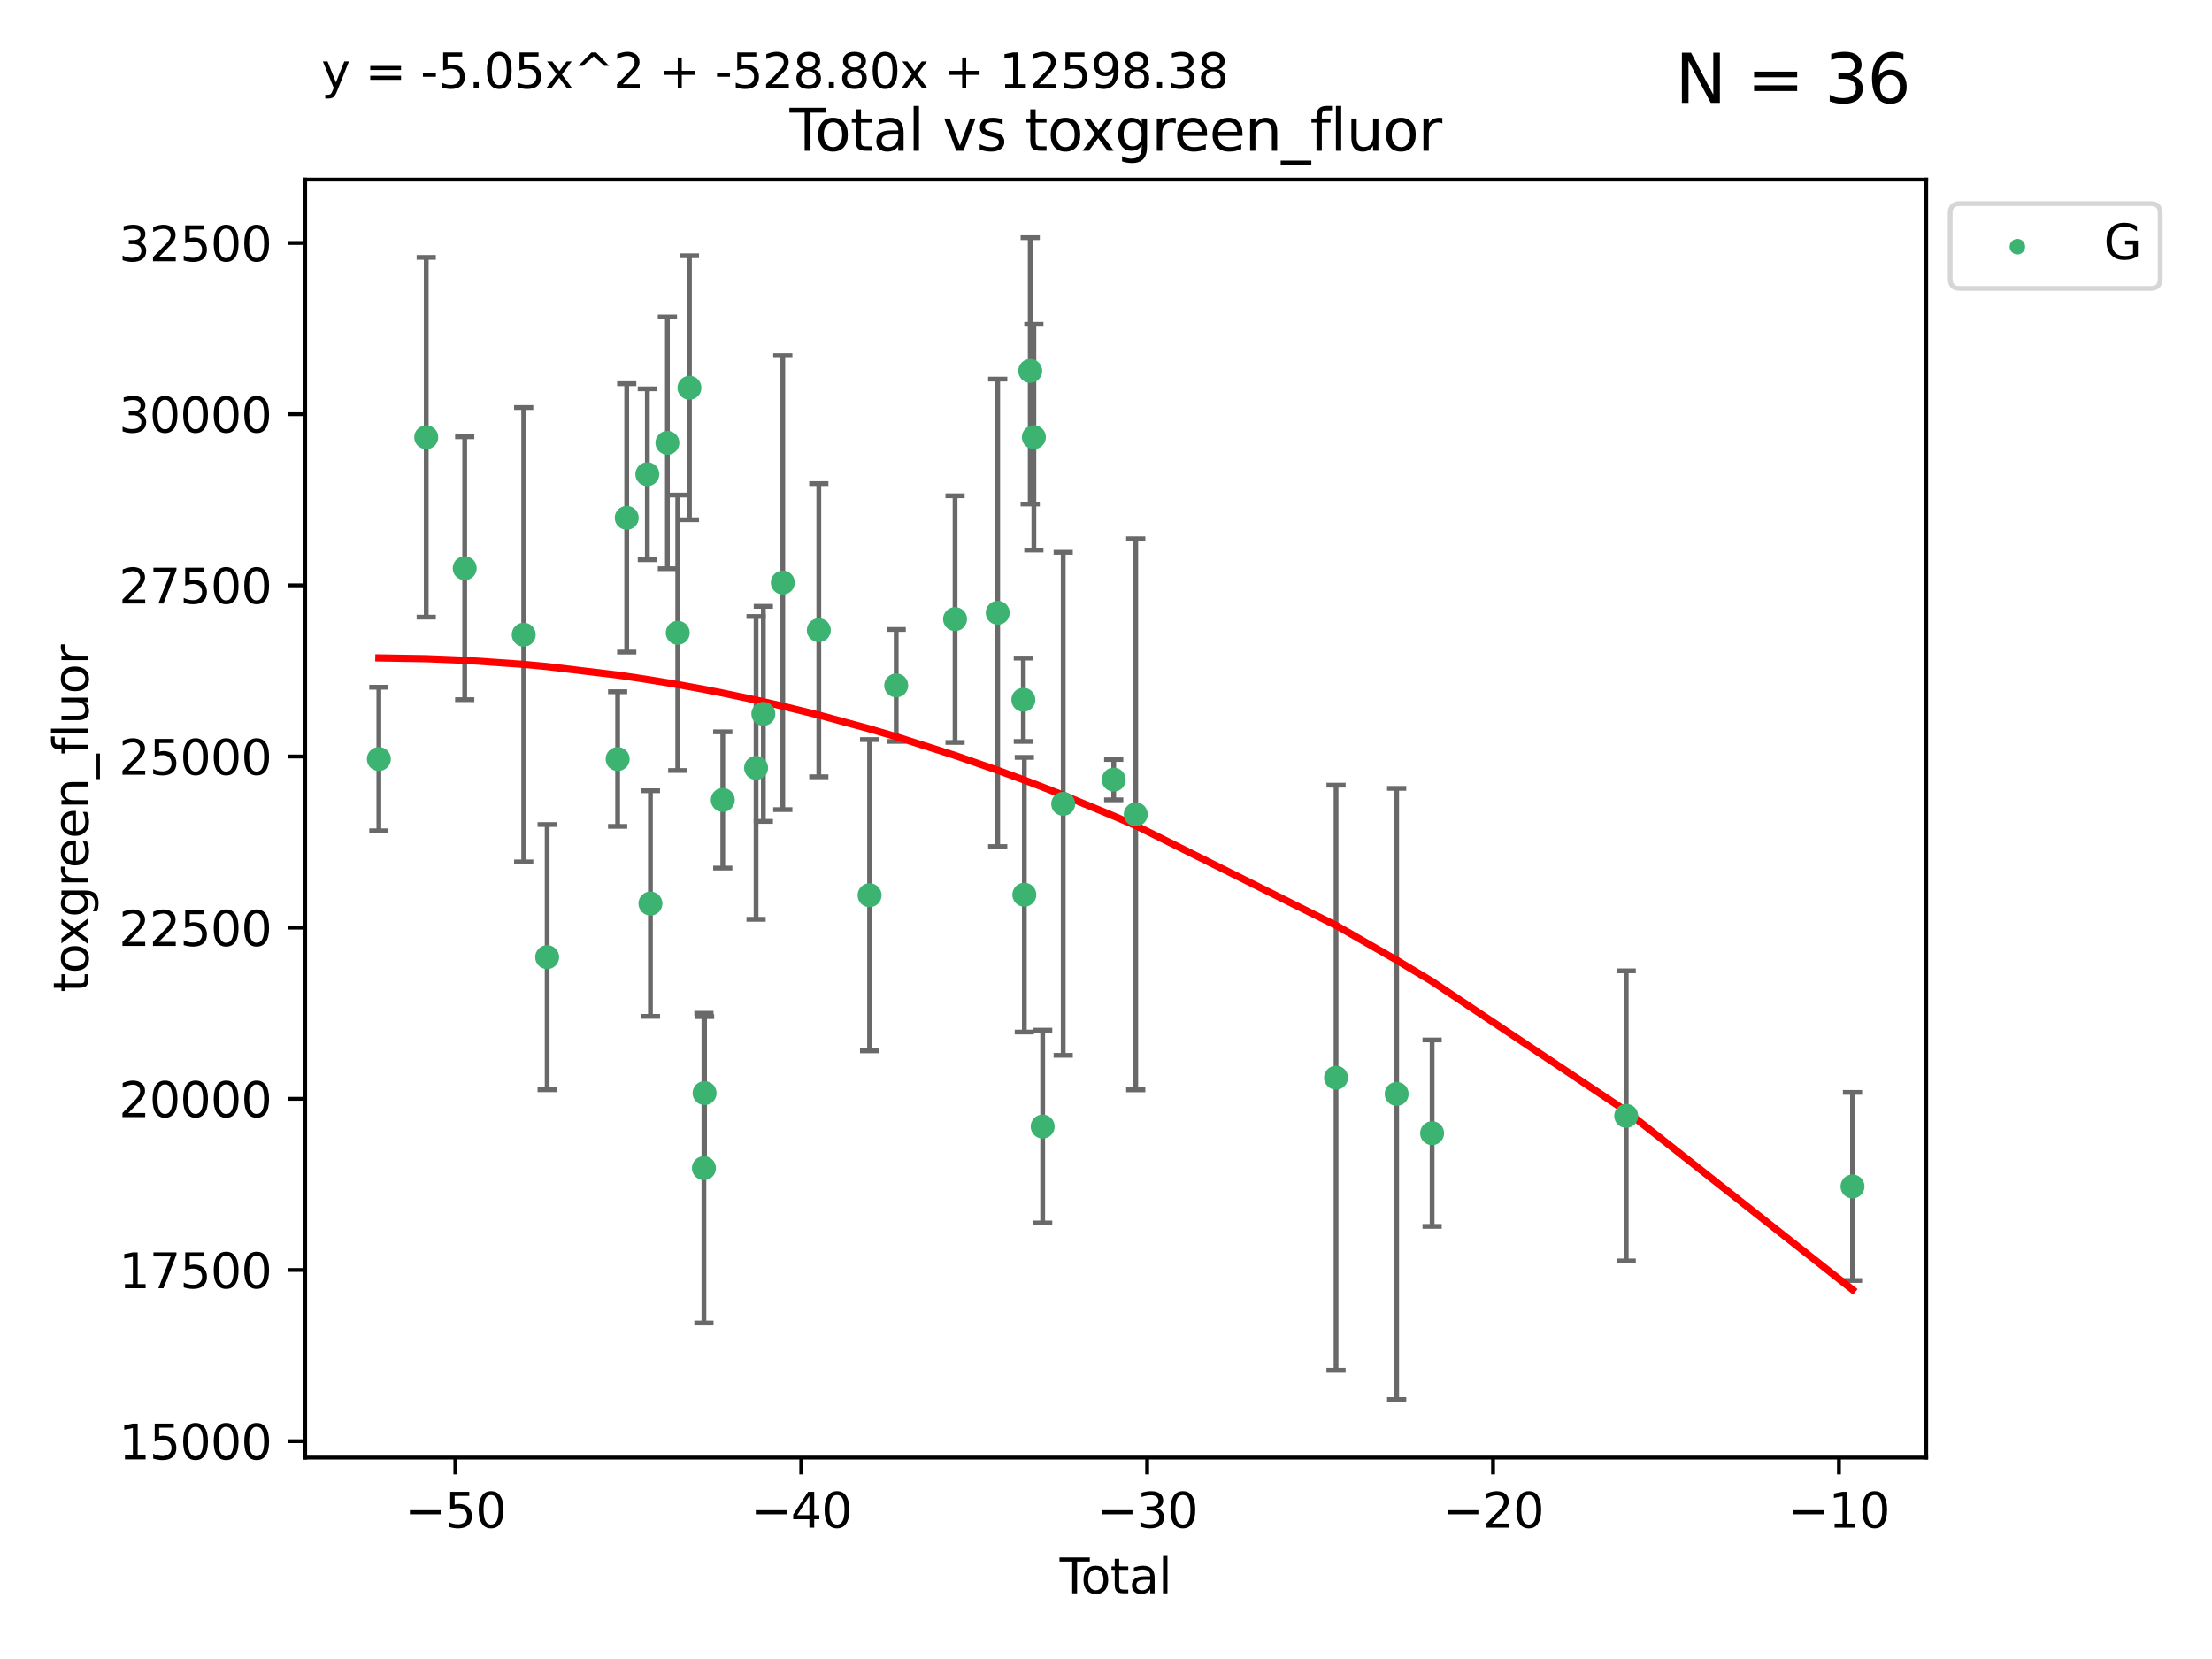 <?xml version="1.0" encoding="utf-8" standalone="no"?>
<!DOCTYPE svg PUBLIC "-//W3C//DTD SVG 1.1//EN"
  "http://www.w3.org/Graphics/SVG/1.1/DTD/svg11.dtd">
<svg xmlns:xlink="http://www.w3.org/1999/xlink" width="460.8pt" height="345.6pt" viewBox="0 0 460.8 345.6" xmlns="http://www.w3.org/2000/svg" version="1.1">
 <defs>
  <style type="text/css">*{stroke-linejoin: round; stroke-linecap: butt}</style>
 </defs>
 <g id="figure_1">
  <g id="patch_1">
   <path d="M 0 345.6 
L 460.8 345.6 
L 460.8 0 
L 0 0 
z
" style="fill: #ffffff"/>
  </g>
  <g id="axes_1">
   <g id="patch_2">
    <path d="M 63.571 303.64 
L 401.26 303.64 
L 401.26 37.411 
L 63.571 37.411 
z
" style="fill: #ffffff"/>
   </g>
   <g id="PathCollection_1">
    <defs>
     <path id="m0d93fe9103" d="M 0 1.118 
C 0.297 1.118 0.581 1 0.791 0.791 
C 1 0.581 1.118 0.297 1.118 0 
C 1.118 -0.297 1 -0.581 0.791 -0.791 
C 0.581 -1 0.297 -1.118 0 -1.118 
C -0.297 -1.118 -0.581 -1 -0.791 -0.791 
C -1 -0.581 -1.118 -0.297 -1.118 0 
C -1.118 0.297 -1 0.581 -0.791 0.791 
C -0.581 1 -0.297 1.118 0 1.118 
z
" style="stroke: #3cb371"/>
    </defs>
    <g clip-path="url(#p56ed16a3a9)">
     <use xlink:href="#m0d93fe9103" x="78.921" y="158.12" style="fill: #3cb371; stroke: #3cb371"/>
     <use xlink:href="#m0d93fe9103" x="88.792" y="91.091" style="fill: #3cb371; stroke: #3cb371"/>
     <use xlink:href="#m0d93fe9103" x="96.805" y="118.37" style="fill: #3cb371; stroke: #3cb371"/>
     <use xlink:href="#m0d93fe9103" x="109.096" y="132.218" style="fill: #3cb371; stroke: #3cb371"/>
     <use xlink:href="#m0d93fe9103" x="113.98" y="199.386" style="fill: #3cb371; stroke: #3cb371"/>
     <use xlink:href="#m0d93fe9103" x="128.664" y="158.123" style="fill: #3cb371; stroke: #3cb371"/>
     <use xlink:href="#m0d93fe9103" x="130.556" y="107.882" style="fill: #3cb371; stroke: #3cb371"/>
     <use xlink:href="#m0d93fe9103" x="134.852" y="98.795" style="fill: #3cb371; stroke: #3cb371"/>
     <use xlink:href="#m0d93fe9103" x="135.497" y="188.227" style="fill: #3cb371; stroke: #3cb371"/>
     <use xlink:href="#m0d93fe9103" x="139.033" y="92.253" style="fill: #3cb371; stroke: #3cb371"/>
     <use xlink:href="#m0d93fe9103" x="141.185" y="131.827" style="fill: #3cb371; stroke: #3cb371"/>
     <use xlink:href="#m0d93fe9103" x="143.623" y="80.774" style="fill: #3cb371; stroke: #3cb371"/>
     <use xlink:href="#m0d93fe9103" x="146.642" y="243.35" style="fill: #3cb371; stroke: #3cb371"/>
     <use xlink:href="#m0d93fe9103" x="146.775" y="227.716" style="fill: #3cb371; stroke: #3cb371"/>
     <use xlink:href="#m0d93fe9103" x="150.568" y="166.645" style="fill: #3cb371; stroke: #3cb371"/>
     <use xlink:href="#m0d93fe9103" x="157.504" y="159.966" style="fill: #3cb371; stroke: #3cb371"/>
     <use xlink:href="#m0d93fe9103" x="159.019" y="148.714" style="fill: #3cb371; stroke: #3cb371"/>
     <use xlink:href="#m0d93fe9103" x="163.072" y="121.362" style="fill: #3cb371; stroke: #3cb371"/>
     <use xlink:href="#m0d93fe9103" x="170.572" y="131.288" style="fill: #3cb371; stroke: #3cb371"/>
     <use xlink:href="#m0d93fe9103" x="181.15" y="186.492" style="fill: #3cb371; stroke: #3cb371"/>
     <use xlink:href="#m0d93fe9103" x="186.695" y="142.792" style="fill: #3cb371; stroke: #3cb371"/>
     <use xlink:href="#m0d93fe9103" x="198.955" y="128.973" style="fill: #3cb371; stroke: #3cb371"/>
     <use xlink:href="#m0d93fe9103" x="207.84" y="127.661" style="fill: #3cb371; stroke: #3cb371"/>
     <use xlink:href="#m0d93fe9103" x="213.179" y="145.776" style="fill: #3cb371; stroke: #3cb371"/>
     <use xlink:href="#m0d93fe9103" x="213.387" y="186.388" style="fill: #3cb371; stroke: #3cb371"/>
     <use xlink:href="#m0d93fe9103" x="214.613" y="77.259" style="fill: #3cb371; stroke: #3cb371"/>
     <use xlink:href="#m0d93fe9103" x="215.374" y="91.076" style="fill: #3cb371; stroke: #3cb371"/>
     <use xlink:href="#m0d93fe9103" x="217.208" y="234.684" style="fill: #3cb371; stroke: #3cb371"/>
     <use xlink:href="#m0d93fe9103" x="221.485" y="167.457" style="fill: #3cb371; stroke: #3cb371"/>
     <use xlink:href="#m0d93fe9103" x="232.007" y="162.419" style="fill: #3cb371; stroke: #3cb371"/>
     <use xlink:href="#m0d93fe9103" x="236.597" y="169.642" style="fill: #3cb371; stroke: #3cb371"/>
     <use xlink:href="#m0d93fe9103" x="278.321" y="224.508" style="fill: #3cb371; stroke: #3cb371"/>
     <use xlink:href="#m0d93fe9103" x="290.95" y="227.887" style="fill: #3cb371; stroke: #3cb371"/>
     <use xlink:href="#m0d93fe9103" x="298.336" y="236.065" style="fill: #3cb371; stroke: #3cb371"/>
     <use xlink:href="#m0d93fe9103" x="338.77" y="232.46" style="fill: #3cb371; stroke: #3cb371"/>
     <use xlink:href="#m0d93fe9103" x="385.911" y="247.161" style="fill: #3cb371; stroke: #3cb371"/>
    </g>
   </g>
   <g id="matplotlib.axis_1">
    <g id="xtick_1">
     <g id="line2d_1">
      <defs>
       <path id="m45d9f7d7c6" d="M 0 0 
L 0 3.5 
" style="stroke: #000000; stroke-width: 0.8"/>
      </defs>
      <g>
       <use xlink:href="#m45d9f7d7c6" x="94.856" y="303.64" style="stroke: #000000; stroke-width: 0.8"/>
      </g>
     </g>
     <g id="text_1">
      <!-- −50 -->
      <g transform="translate(84.304 318.238)scale(0.1 -0.1)">
       <defs>
        <path id="DejaVuSans-2212" d="M 678 2272 
L 4684 2272 
L 4684 1741 
L 678 1741 
L 678 2272 
z
" transform="scale(0.016)"/>
        <path id="DejaVuSans-35" d="M 691 4666 
L 3169 4666 
L 3169 4134 
L 1269 4134 
L 1269 2991 
Q 1406 3038 1543 3061 
Q 1681 3084 1819 3084 
Q 2600 3084 3056 2656 
Q 3513 2228 3513 1497 
Q 3513 744 3044 326 
Q 2575 -91 1722 -91 
Q 1428 -91 1123 -41 
Q 819 9 494 109 
L 494 744 
Q 775 591 1075 516 
Q 1375 441 1709 441 
Q 2250 441 2565 725 
Q 2881 1009 2881 1497 
Q 2881 1984 2565 2268 
Q 2250 2553 1709 2553 
Q 1456 2553 1204 2497 
Q 953 2441 691 2322 
L 691 4666 
z
" transform="scale(0.016)"/>
        <path id="DejaVuSans-30" d="M 2034 4250 
Q 1547 4250 1301 3770 
Q 1056 3291 1056 2328 
Q 1056 1369 1301 889 
Q 1547 409 2034 409 
Q 2525 409 2770 889 
Q 3016 1369 3016 2328 
Q 3016 3291 2770 3770 
Q 2525 4250 2034 4250 
z
M 2034 4750 
Q 2819 4750 3233 4129 
Q 3647 3509 3647 2328 
Q 3647 1150 3233 529 
Q 2819 -91 2034 -91 
Q 1250 -91 836 529 
Q 422 1150 422 2328 
Q 422 3509 836 4129 
Q 1250 4750 2034 4750 
z
" transform="scale(0.016)"/>
       </defs>
       <use xlink:href="#DejaVuSans-2212"/>
       <use xlink:href="#DejaVuSans-35" x="83.789"/>
       <use xlink:href="#DejaVuSans-30" x="147.412"/>
      </g>
     </g>
    </g>
    <g id="xtick_2">
     <g id="line2d_2">
      <g>
       <use xlink:href="#m45d9f7d7c6" x="166.914" y="303.64" style="stroke: #000000; stroke-width: 0.8"/>
      </g>
     </g>
     <g id="text_2">
      <!-- −40 -->
      <g transform="translate(156.361 318.238)scale(0.1 -0.1)">
       <defs>
        <path id="DejaVuSans-34" d="M 2419 4116 
L 825 1625 
L 2419 1625 
L 2419 4116 
z
M 2253 4666 
L 3047 4666 
L 3047 1625 
L 3713 1625 
L 3713 1100 
L 3047 1100 
L 3047 0 
L 2419 0 
L 2419 1100 
L 313 1100 
L 313 1709 
L 2253 4666 
z
" transform="scale(0.016)"/>
       </defs>
       <use xlink:href="#DejaVuSans-2212"/>
       <use xlink:href="#DejaVuSans-34" x="83.789"/>
       <use xlink:href="#DejaVuSans-30" x="147.412"/>
      </g>
     </g>
    </g>
    <g id="xtick_3">
     <g id="line2d_3">
      <g>
       <use xlink:href="#m45d9f7d7c6" x="238.971" y="303.64" style="stroke: #000000; stroke-width: 0.8"/>
      </g>
     </g>
     <g id="text_3">
      <!-- −30 -->
      <g transform="translate(228.419 318.238)scale(0.1 -0.1)">
       <defs>
        <path id="DejaVuSans-33" d="M 2597 2516 
Q 3050 2419 3304 2112 
Q 3559 1806 3559 1356 
Q 3559 666 3084 287 
Q 2609 -91 1734 -91 
Q 1441 -91 1130 -33 
Q 819 25 488 141 
L 488 750 
Q 750 597 1062 519 
Q 1375 441 1716 441 
Q 2309 441 2620 675 
Q 2931 909 2931 1356 
Q 2931 1769 2642 2001 
Q 2353 2234 1838 2234 
L 1294 2234 
L 1294 2753 
L 1863 2753 
Q 2328 2753 2575 2939 
Q 2822 3125 2822 3475 
Q 2822 3834 2567 4026 
Q 2313 4219 1838 4219 
Q 1578 4219 1281 4162 
Q 984 4106 628 3988 
L 628 4550 
Q 988 4650 1302 4700 
Q 1616 4750 1894 4750 
Q 2613 4750 3031 4423 
Q 3450 4097 3450 3541 
Q 3450 3153 3228 2886 
Q 3006 2619 2597 2516 
z
" transform="scale(0.016)"/>
       </defs>
       <use xlink:href="#DejaVuSans-2212"/>
       <use xlink:href="#DejaVuSans-33" x="83.789"/>
       <use xlink:href="#DejaVuSans-30" x="147.412"/>
      </g>
     </g>
    </g>
    <g id="xtick_4">
     <g id="line2d_4">
      <g>
       <use xlink:href="#m45d9f7d7c6" x="311.029" y="303.64" style="stroke: #000000; stroke-width: 0.8"/>
      </g>
     </g>
     <g id="text_4">
      <!-- −20 -->
      <g transform="translate(300.476 318.238)scale(0.1 -0.1)">
       <defs>
        <path id="DejaVuSans-32" d="M 1228 531 
L 3431 531 
L 3431 0 
L 469 0 
L 469 531 
Q 828 903 1448 1529 
Q 2069 2156 2228 2338 
Q 2531 2678 2651 2914 
Q 2772 3150 2772 3378 
Q 2772 3750 2511 3984 
Q 2250 4219 1831 4219 
Q 1534 4219 1204 4116 
Q 875 4013 500 3803 
L 500 4441 
Q 881 4594 1212 4672 
Q 1544 4750 1819 4750 
Q 2544 4750 2975 4387 
Q 3406 4025 3406 3419 
Q 3406 3131 3298 2873 
Q 3191 2616 2906 2266 
Q 2828 2175 2409 1742 
Q 1991 1309 1228 531 
z
" transform="scale(0.016)"/>
       </defs>
       <use xlink:href="#DejaVuSans-2212"/>
       <use xlink:href="#DejaVuSans-32" x="83.789"/>
       <use xlink:href="#DejaVuSans-30" x="147.412"/>
      </g>
     </g>
    </g>
    <g id="xtick_5">
     <g id="line2d_5">
      <g>
       <use xlink:href="#m45d9f7d7c6" x="383.086" y="303.64" style="stroke: #000000; stroke-width: 0.8"/>
      </g>
     </g>
     <g id="text_5">
      <!-- −10 -->
      <g transform="translate(372.534 318.238)scale(0.1 -0.1)">
       <defs>
        <path id="DejaVuSans-31" d="M 794 531 
L 1825 531 
L 1825 4091 
L 703 3866 
L 703 4441 
L 1819 4666 
L 2450 4666 
L 2450 531 
L 3481 531 
L 3481 0 
L 794 0 
L 794 531 
z
" transform="scale(0.016)"/>
       </defs>
       <use xlink:href="#DejaVuSans-2212"/>
       <use xlink:href="#DejaVuSans-31" x="83.789"/>
       <use xlink:href="#DejaVuSans-30" x="147.412"/>
      </g>
     </g>
    </g>
    <g id="text_6">
     <!-- Total -->
     <g transform="translate(220.739 331.917)scale(0.1 -0.1)">
      <defs>
       <path id="DejaVuSans-54" d="M -19 4666 
L 3928 4666 
L 3928 4134 
L 2272 4134 
L 2272 0 
L 1638 0 
L 1638 4134 
L -19 4134 
L -19 4666 
z
" transform="scale(0.016)"/>
       <path id="DejaVuSans-6f" d="M 1959 3097 
Q 1497 3097 1228 2736 
Q 959 2375 959 1747 
Q 959 1119 1226 758 
Q 1494 397 1959 397 
Q 2419 397 2687 759 
Q 2956 1122 2956 1747 
Q 2956 2369 2687 2733 
Q 2419 3097 1959 3097 
z
M 1959 3584 
Q 2709 3584 3137 3096 
Q 3566 2609 3566 1747 
Q 3566 888 3137 398 
Q 2709 -91 1959 -91 
Q 1206 -91 779 398 
Q 353 888 353 1747 
Q 353 2609 779 3096 
Q 1206 3584 1959 3584 
z
" transform="scale(0.016)"/>
       <path id="DejaVuSans-74" d="M 1172 4494 
L 1172 3500 
L 2356 3500 
L 2356 3053 
L 1172 3053 
L 1172 1153 
Q 1172 725 1289 603 
Q 1406 481 1766 481 
L 2356 481 
L 2356 0 
L 1766 0 
Q 1100 0 847 248 
Q 594 497 594 1153 
L 594 3053 
L 172 3053 
L 172 3500 
L 594 3500 
L 594 4494 
L 1172 4494 
z
" transform="scale(0.016)"/>
       <path id="DejaVuSans-61" d="M 2194 1759 
Q 1497 1759 1228 1600 
Q 959 1441 959 1056 
Q 959 750 1161 570 
Q 1363 391 1709 391 
Q 2188 391 2477 730 
Q 2766 1069 2766 1631 
L 2766 1759 
L 2194 1759 
z
M 3341 1997 
L 3341 0 
L 2766 0 
L 2766 531 
Q 2569 213 2275 61 
Q 1981 -91 1556 -91 
Q 1019 -91 701 211 
Q 384 513 384 1019 
Q 384 1609 779 1909 
Q 1175 2209 1959 2209 
L 2766 2209 
L 2766 2266 
Q 2766 2663 2505 2880 
Q 2244 3097 1772 3097 
Q 1472 3097 1187 3025 
Q 903 2953 641 2809 
L 641 3341 
Q 956 3463 1253 3523 
Q 1550 3584 1831 3584 
Q 2591 3584 2966 3190 
Q 3341 2797 3341 1997 
z
" transform="scale(0.016)"/>
       <path id="DejaVuSans-6c" d="M 603 4863 
L 1178 4863 
L 1178 0 
L 603 0 
L 603 4863 
z
" transform="scale(0.016)"/>
      </defs>
      <use xlink:href="#DejaVuSans-54"/>
      <use xlink:href="#DejaVuSans-6f" x="44.084"/>
      <use xlink:href="#DejaVuSans-74" x="105.266"/>
      <use xlink:href="#DejaVuSans-61" x="144.475"/>
      <use xlink:href="#DejaVuSans-6c" x="205.754"/>
     </g>
    </g>
   </g>
   <g id="matplotlib.axis_2">
    <g id="ytick_1">
     <g id="line2d_6">
      <defs>
       <path id="m9bd295dfce" d="M 0 0 
L -3.5 0 
" style="stroke: #000000; stroke-width: 0.8"/>
      </defs>
      <g>
       <use xlink:href="#m9bd295dfce" x="63.571" y="300.223" style="stroke: #000000; stroke-width: 0.8"/>
      </g>
     </g>
     <g id="text_7">
      <!-- 15000 -->
      <g transform="translate(24.759 304.022)scale(0.1 -0.1)">
       <use xlink:href="#DejaVuSans-31"/>
       <use xlink:href="#DejaVuSans-35" x="63.623"/>
       <use xlink:href="#DejaVuSans-30" x="127.246"/>
       <use xlink:href="#DejaVuSans-30" x="190.869"/>
       <use xlink:href="#DejaVuSans-30" x="254.492"/>
      </g>
     </g>
    </g>
    <g id="ytick_2">
     <g id="line2d_7">
      <g>
       <use xlink:href="#m9bd295dfce" x="63.571" y="264.566" style="stroke: #000000; stroke-width: 0.8"/>
      </g>
     </g>
     <g id="text_8">
      <!-- 17500 -->
      <g transform="translate(24.759 268.365)scale(0.1 -0.1)">
       <defs>
        <path id="DejaVuSans-37" d="M 525 4666 
L 3525 4666 
L 3525 4397 
L 1831 0 
L 1172 0 
L 2766 4134 
L 525 4134 
L 525 4666 
z
" transform="scale(0.016)"/>
       </defs>
       <use xlink:href="#DejaVuSans-31"/>
       <use xlink:href="#DejaVuSans-37" x="63.623"/>
       <use xlink:href="#DejaVuSans-35" x="127.246"/>
       <use xlink:href="#DejaVuSans-30" x="190.869"/>
       <use xlink:href="#DejaVuSans-30" x="254.492"/>
      </g>
     </g>
    </g>
    <g id="ytick_3">
     <g id="line2d_8">
      <g>
       <use xlink:href="#m9bd295dfce" x="63.571" y="228.908" style="stroke: #000000; stroke-width: 0.8"/>
      </g>
     </g>
     <g id="text_9">
      <!-- 20000 -->
      <g transform="translate(24.759 232.707)scale(0.1 -0.1)">
       <use xlink:href="#DejaVuSans-32"/>
       <use xlink:href="#DejaVuSans-30" x="63.623"/>
       <use xlink:href="#DejaVuSans-30" x="127.246"/>
       <use xlink:href="#DejaVuSans-30" x="190.869"/>
       <use xlink:href="#DejaVuSans-30" x="254.492"/>
      </g>
     </g>
    </g>
    <g id="ytick_4">
     <g id="line2d_9">
      <g>
       <use xlink:href="#m9bd295dfce" x="63.571" y="193.251" style="stroke: #000000; stroke-width: 0.8"/>
      </g>
     </g>
     <g id="text_10">
      <!-- 22500 -->
      <g transform="translate(24.759 197.05)scale(0.1 -0.1)">
       <use xlink:href="#DejaVuSans-32"/>
       <use xlink:href="#DejaVuSans-32" x="63.623"/>
       <use xlink:href="#DejaVuSans-35" x="127.246"/>
       <use xlink:href="#DejaVuSans-30" x="190.869"/>
       <use xlink:href="#DejaVuSans-30" x="254.492"/>
      </g>
     </g>
    </g>
    <g id="ytick_5">
     <g id="line2d_10">
      <g>
       <use xlink:href="#m9bd295dfce" x="63.571" y="157.593" style="stroke: #000000; stroke-width: 0.8"/>
      </g>
     </g>
     <g id="text_11">
      <!-- 25000 -->
      <g transform="translate(24.759 161.392)scale(0.1 -0.1)">
       <use xlink:href="#DejaVuSans-32"/>
       <use xlink:href="#DejaVuSans-35" x="63.623"/>
       <use xlink:href="#DejaVuSans-30" x="127.246"/>
       <use xlink:href="#DejaVuSans-30" x="190.869"/>
       <use xlink:href="#DejaVuSans-30" x="254.492"/>
      </g>
     </g>
    </g>
    <g id="ytick_6">
     <g id="line2d_11">
      <g>
       <use xlink:href="#m9bd295dfce" x="63.571" y="121.935" style="stroke: #000000; stroke-width: 0.8"/>
      </g>
     </g>
     <g id="text_12">
      <!-- 27500 -->
      <g transform="translate(24.759 125.735)scale(0.1 -0.1)">
       <use xlink:href="#DejaVuSans-32"/>
       <use xlink:href="#DejaVuSans-37" x="63.623"/>
       <use xlink:href="#DejaVuSans-35" x="127.246"/>
       <use xlink:href="#DejaVuSans-30" x="190.869"/>
       <use xlink:href="#DejaVuSans-30" x="254.492"/>
      </g>
     </g>
    </g>
    <g id="ytick_7">
     <g id="line2d_12">
      <g>
       <use xlink:href="#m9bd295dfce" x="63.571" y="86.278" style="stroke: #000000; stroke-width: 0.8"/>
      </g>
     </g>
     <g id="text_13">
      <!-- 30000 -->
      <g transform="translate(24.759 90.077)scale(0.1 -0.1)">
       <use xlink:href="#DejaVuSans-33"/>
       <use xlink:href="#DejaVuSans-30" x="63.623"/>
       <use xlink:href="#DejaVuSans-30" x="127.246"/>
       <use xlink:href="#DejaVuSans-30" x="190.869"/>
       <use xlink:href="#DejaVuSans-30" x="254.492"/>
      </g>
     </g>
    </g>
    <g id="ytick_8">
     <g id="line2d_13">
      <g>
       <use xlink:href="#m9bd295dfce" x="63.571" y="50.62" style="stroke: #000000; stroke-width: 0.8"/>
      </g>
     </g>
     <g id="text_14">
      <!-- 32500 -->
      <g transform="translate(24.759 54.42)scale(0.1 -0.1)">
       <use xlink:href="#DejaVuSans-33"/>
       <use xlink:href="#DejaVuSans-32" x="63.623"/>
       <use xlink:href="#DejaVuSans-35" x="127.246"/>
       <use xlink:href="#DejaVuSans-30" x="190.869"/>
       <use xlink:href="#DejaVuSans-30" x="254.492"/>
      </g>
     </g>
    </g>
    <g id="text_15">
     <!-- toxgreen_fluor -->
     <g transform="translate(18.401 206.72)rotate(-90)scale(0.1 -0.1)">
      <defs>
       <path id="DejaVuSans-78" d="M 3513 3500 
L 2247 1797 
L 3578 0 
L 2900 0 
L 1881 1375 
L 863 0 
L 184 0 
L 1544 1831 
L 300 3500 
L 978 3500 
L 1906 2253 
L 2834 3500 
L 3513 3500 
z
" transform="scale(0.016)"/>
       <path id="DejaVuSans-67" d="M 2906 1791 
Q 2906 2416 2648 2759 
Q 2391 3103 1925 3103 
Q 1463 3103 1205 2759 
Q 947 2416 947 1791 
Q 947 1169 1205 825 
Q 1463 481 1925 481 
Q 2391 481 2648 825 
Q 2906 1169 2906 1791 
z
M 3481 434 
Q 3481 -459 3084 -895 
Q 2688 -1331 1869 -1331 
Q 1566 -1331 1297 -1286 
Q 1028 -1241 775 -1147 
L 775 -588 
Q 1028 -725 1275 -790 
Q 1522 -856 1778 -856 
Q 2344 -856 2625 -561 
Q 2906 -266 2906 331 
L 2906 616 
Q 2728 306 2450 153 
Q 2172 0 1784 0 
Q 1141 0 747 490 
Q 353 981 353 1791 
Q 353 2603 747 3093 
Q 1141 3584 1784 3584 
Q 2172 3584 2450 3431 
Q 2728 3278 2906 2969 
L 2906 3500 
L 3481 3500 
L 3481 434 
z
" transform="scale(0.016)"/>
       <path id="DejaVuSans-72" d="M 2631 2963 
Q 2534 3019 2420 3045 
Q 2306 3072 2169 3072 
Q 1681 3072 1420 2755 
Q 1159 2438 1159 1844 
L 1159 0 
L 581 0 
L 581 3500 
L 1159 3500 
L 1159 2956 
Q 1341 3275 1631 3429 
Q 1922 3584 2338 3584 
Q 2397 3584 2469 3576 
Q 2541 3569 2628 3553 
L 2631 2963 
z
" transform="scale(0.016)"/>
       <path id="DejaVuSans-65" d="M 3597 1894 
L 3597 1613 
L 953 1613 
Q 991 1019 1311 708 
Q 1631 397 2203 397 
Q 2534 397 2845 478 
Q 3156 559 3463 722 
L 3463 178 
Q 3153 47 2828 -22 
Q 2503 -91 2169 -91 
Q 1331 -91 842 396 
Q 353 884 353 1716 
Q 353 2575 817 3079 
Q 1281 3584 2069 3584 
Q 2775 3584 3186 3129 
Q 3597 2675 3597 1894 
z
M 3022 2063 
Q 3016 2534 2758 2815 
Q 2500 3097 2075 3097 
Q 1594 3097 1305 2825 
Q 1016 2553 972 2059 
L 3022 2063 
z
" transform="scale(0.016)"/>
       <path id="DejaVuSans-6e" d="M 3513 2113 
L 3513 0 
L 2938 0 
L 2938 2094 
Q 2938 2591 2744 2837 
Q 2550 3084 2163 3084 
Q 1697 3084 1428 2787 
Q 1159 2491 1159 1978 
L 1159 0 
L 581 0 
L 581 3500 
L 1159 3500 
L 1159 2956 
Q 1366 3272 1645 3428 
Q 1925 3584 2291 3584 
Q 2894 3584 3203 3211 
Q 3513 2838 3513 2113 
z
" transform="scale(0.016)"/>
       <path id="DejaVuSans-5f" d="M 3263 -1063 
L 3263 -1509 
L -63 -1509 
L -63 -1063 
L 3263 -1063 
z
" transform="scale(0.016)"/>
       <path id="DejaVuSans-66" d="M 2375 4863 
L 2375 4384 
L 1825 4384 
Q 1516 4384 1395 4259 
Q 1275 4134 1275 3809 
L 1275 3500 
L 2222 3500 
L 2222 3053 
L 1275 3053 
L 1275 0 
L 697 0 
L 697 3053 
L 147 3053 
L 147 3500 
L 697 3500 
L 697 3744 
Q 697 4328 969 4595 
Q 1241 4863 1831 4863 
L 2375 4863 
z
" transform="scale(0.016)"/>
       <path id="DejaVuSans-75" d="M 544 1381 
L 544 3500 
L 1119 3500 
L 1119 1403 
Q 1119 906 1312 657 
Q 1506 409 1894 409 
Q 2359 409 2629 706 
Q 2900 1003 2900 1516 
L 2900 3500 
L 3475 3500 
L 3475 0 
L 2900 0 
L 2900 538 
Q 2691 219 2414 64 
Q 2138 -91 1772 -91 
Q 1169 -91 856 284 
Q 544 659 544 1381 
z
M 1991 3584 
L 1991 3584 
z
" transform="scale(0.016)"/>
      </defs>
      <use xlink:href="#DejaVuSans-74"/>
      <use xlink:href="#DejaVuSans-6f" x="39.209"/>
      <use xlink:href="#DejaVuSans-78" x="97.266"/>
      <use xlink:href="#DejaVuSans-67" x="156.445"/>
      <use xlink:href="#DejaVuSans-72" x="219.922"/>
      <use xlink:href="#DejaVuSans-65" x="258.785"/>
      <use xlink:href="#DejaVuSans-65" x="320.309"/>
      <use xlink:href="#DejaVuSans-6e" x="381.832"/>
      <use xlink:href="#DejaVuSans-5f" x="445.211"/>
      <use xlink:href="#DejaVuSans-66" x="495.211"/>
      <use xlink:href="#DejaVuSans-6c" x="530.416"/>
      <use xlink:href="#DejaVuSans-75" x="558.199"/>
      <use xlink:href="#DejaVuSans-6f" x="621.578"/>
      <use xlink:href="#DejaVuSans-72" x="682.76"/>
     </g>
    </g>
   </g>
   <g id="LineCollection_1">
    <path d="M 78.921 173.073 
L 78.921 143.168 
" clip-path="url(#p56ed16a3a9)" style="fill: none; stroke: #696969"/>
    <path d="M 88.792 128.563 
L 88.792 53.62 
" clip-path="url(#p56ed16a3a9)" style="fill: none; stroke: #696969"/>
    <path d="M 96.805 145.753 
L 96.805 90.988 
" clip-path="url(#p56ed16a3a9)" style="fill: none; stroke: #696969"/>
    <path d="M 109.096 179.547 
L 109.096 84.889 
" clip-path="url(#p56ed16a3a9)" style="fill: none; stroke: #696969"/>
    <path d="M 113.98 227.007 
L 113.98 171.764 
" clip-path="url(#p56ed16a3a9)" style="fill: none; stroke: #696969"/>
    <path d="M 128.664 172.145 
L 128.664 144.102 
" clip-path="url(#p56ed16a3a9)" style="fill: none; stroke: #696969"/>
    <path d="M 130.556 135.845 
L 130.556 79.919 
" clip-path="url(#p56ed16a3a9)" style="fill: none; stroke: #696969"/>
    <path d="M 134.852 116.597 
L 134.852 80.993 
" clip-path="url(#p56ed16a3a9)" style="fill: none; stroke: #696969"/>
    <path d="M 135.497 211.729 
L 135.497 164.724 
" clip-path="url(#p56ed16a3a9)" style="fill: none; stroke: #696969"/>
    <path d="M 139.033 118.473 
L 139.033 66.034 
" clip-path="url(#p56ed16a3a9)" style="fill: none; stroke: #696969"/>
    <path d="M 141.185 160.515 
L 141.185 103.139 
" clip-path="url(#p56ed16a3a9)" style="fill: none; stroke: #696969"/>
    <path d="M 143.623 108.274 
L 143.623 53.274 
" clip-path="url(#p56ed16a3a9)" style="fill: none; stroke: #696969"/>
    <path d="M 146.642 275.621 
L 146.642 211.08 
" clip-path="url(#p56ed16a3a9)" style="fill: none; stroke: #696969"/>
    <path d="M 146.775 243.655 
L 146.775 211.778 
" clip-path="url(#p56ed16a3a9)" style="fill: none; stroke: #696969"/>
    <path d="M 150.568 180.834 
L 150.568 152.456 
" clip-path="url(#p56ed16a3a9)" style="fill: none; stroke: #696969"/>
    <path d="M 157.504 191.509 
L 157.504 128.424 
" clip-path="url(#p56ed16a3a9)" style="fill: none; stroke: #696969"/>
    <path d="M 159.019 171.111 
L 159.019 126.317 
" clip-path="url(#p56ed16a3a9)" style="fill: none; stroke: #696969"/>
    <path d="M 163.072 168.659 
L 163.072 74.066 
" clip-path="url(#p56ed16a3a9)" style="fill: none; stroke: #696969"/>
    <path d="M 170.572 161.82 
L 170.572 100.756 
" clip-path="url(#p56ed16a3a9)" style="fill: none; stroke: #696969"/>
    <path d="M 181.15 218.918 
L 181.15 154.067 
" clip-path="url(#p56ed16a3a9)" style="fill: none; stroke: #696969"/>
    <path d="M 186.695 154.452 
L 186.695 131.132 
" clip-path="url(#p56ed16a3a9)" style="fill: none; stroke: #696969"/>
    <path d="M 198.955 154.659 
L 198.955 103.287 
" clip-path="url(#p56ed16a3a9)" style="fill: none; stroke: #696969"/>
    <path d="M 207.84 176.351 
L 207.84 78.971 
" clip-path="url(#p56ed16a3a9)" style="fill: none; stroke: #696969"/>
    <path d="M 213.179 154.455 
L 213.179 137.098 
" clip-path="url(#p56ed16a3a9)" style="fill: none; stroke: #696969"/>
    <path d="M 213.387 214.996 
L 213.387 157.779 
" clip-path="url(#p56ed16a3a9)" style="fill: none; stroke: #696969"/>
    <path d="M 214.613 105.006 
L 214.613 49.513 
" clip-path="url(#p56ed16a3a9)" style="fill: none; stroke: #696969"/>
    <path d="M 215.374 114.594 
L 215.374 67.557 
" clip-path="url(#p56ed16a3a9)" style="fill: none; stroke: #696969"/>
    <path d="M 217.208 254.763 
L 217.208 214.606 
" clip-path="url(#p56ed16a3a9)" style="fill: none; stroke: #696969"/>
    <path d="M 221.485 219.853 
L 221.485 115.061 
" clip-path="url(#p56ed16a3a9)" style="fill: none; stroke: #696969"/>
    <path d="M 232.007 166.621 
L 232.007 158.217 
" clip-path="url(#p56ed16a3a9)" style="fill: none; stroke: #696969"/>
    <path d="M 236.597 227.034 
L 236.597 112.25 
" clip-path="url(#p56ed16a3a9)" style="fill: none; stroke: #696969"/>
    <path d="M 278.321 285.451 
L 278.321 163.564 
" clip-path="url(#p56ed16a3a9)" style="fill: none; stroke: #696969"/>
    <path d="M 290.95 291.539 
L 290.95 164.235 
" clip-path="url(#p56ed16a3a9)" style="fill: none; stroke: #696969"/>
    <path d="M 298.336 255.485 
L 298.336 216.646 
" clip-path="url(#p56ed16a3a9)" style="fill: none; stroke: #696969"/>
    <path d="M 338.77 262.671 
L 338.77 202.249 
" clip-path="url(#p56ed16a3a9)" style="fill: none; stroke: #696969"/>
    <path d="M 385.911 266.753 
L 385.911 227.569 
" clip-path="url(#p56ed16a3a9)" style="fill: none; stroke: #696969"/>
   </g>
   <g id="line2d_14">
    <defs>
     <path id="mcaad8db2c7" d="M 2 0 
L -2 -0 
" style="stroke: #696969"/>
    </defs>
    <g clip-path="url(#p56ed16a3a9)">
     <use xlink:href="#mcaad8db2c7" x="78.921" y="173.073" style="fill: #696969; stroke: #696969"/>
     <use xlink:href="#mcaad8db2c7" x="88.792" y="128.563" style="fill: #696969; stroke: #696969"/>
     <use xlink:href="#mcaad8db2c7" x="96.805" y="145.753" style="fill: #696969; stroke: #696969"/>
     <use xlink:href="#mcaad8db2c7" x="109.096" y="179.547" style="fill: #696969; stroke: #696969"/>
     <use xlink:href="#mcaad8db2c7" x="113.98" y="227.007" style="fill: #696969; stroke: #696969"/>
     <use xlink:href="#mcaad8db2c7" x="128.664" y="172.145" style="fill: #696969; stroke: #696969"/>
     <use xlink:href="#mcaad8db2c7" x="130.556" y="135.845" style="fill: #696969; stroke: #696969"/>
     <use xlink:href="#mcaad8db2c7" x="134.852" y="116.597" style="fill: #696969; stroke: #696969"/>
     <use xlink:href="#mcaad8db2c7" x="135.497" y="211.729" style="fill: #696969; stroke: #696969"/>
     <use xlink:href="#mcaad8db2c7" x="139.033" y="118.473" style="fill: #696969; stroke: #696969"/>
     <use xlink:href="#mcaad8db2c7" x="141.185" y="160.515" style="fill: #696969; stroke: #696969"/>
     <use xlink:href="#mcaad8db2c7" x="143.623" y="108.274" style="fill: #696969; stroke: #696969"/>
     <use xlink:href="#mcaad8db2c7" x="146.642" y="275.621" style="fill: #696969; stroke: #696969"/>
     <use xlink:href="#mcaad8db2c7" x="146.775" y="243.655" style="fill: #696969; stroke: #696969"/>
     <use xlink:href="#mcaad8db2c7" x="150.568" y="180.834" style="fill: #696969; stroke: #696969"/>
     <use xlink:href="#mcaad8db2c7" x="157.504" y="191.509" style="fill: #696969; stroke: #696969"/>
     <use xlink:href="#mcaad8db2c7" x="159.019" y="171.111" style="fill: #696969; stroke: #696969"/>
     <use xlink:href="#mcaad8db2c7" x="163.072" y="168.659" style="fill: #696969; stroke: #696969"/>
     <use xlink:href="#mcaad8db2c7" x="170.572" y="161.82" style="fill: #696969; stroke: #696969"/>
     <use xlink:href="#mcaad8db2c7" x="181.15" y="218.918" style="fill: #696969; stroke: #696969"/>
     <use xlink:href="#mcaad8db2c7" x="186.695" y="154.452" style="fill: #696969; stroke: #696969"/>
     <use xlink:href="#mcaad8db2c7" x="198.955" y="154.659" style="fill: #696969; stroke: #696969"/>
     <use xlink:href="#mcaad8db2c7" x="207.84" y="176.351" style="fill: #696969; stroke: #696969"/>
     <use xlink:href="#mcaad8db2c7" x="213.179" y="154.455" style="fill: #696969; stroke: #696969"/>
     <use xlink:href="#mcaad8db2c7" x="213.387" y="214.996" style="fill: #696969; stroke: #696969"/>
     <use xlink:href="#mcaad8db2c7" x="214.613" y="105.006" style="fill: #696969; stroke: #696969"/>
     <use xlink:href="#mcaad8db2c7" x="215.374" y="114.594" style="fill: #696969; stroke: #696969"/>
     <use xlink:href="#mcaad8db2c7" x="217.208" y="254.763" style="fill: #696969; stroke: #696969"/>
     <use xlink:href="#mcaad8db2c7" x="221.485" y="219.853" style="fill: #696969; stroke: #696969"/>
     <use xlink:href="#mcaad8db2c7" x="232.007" y="166.621" style="fill: #696969; stroke: #696969"/>
     <use xlink:href="#mcaad8db2c7" x="236.597" y="227.034" style="fill: #696969; stroke: #696969"/>
     <use xlink:href="#mcaad8db2c7" x="278.321" y="285.451" style="fill: #696969; stroke: #696969"/>
     <use xlink:href="#mcaad8db2c7" x="290.95" y="291.539" style="fill: #696969; stroke: #696969"/>
     <use xlink:href="#mcaad8db2c7" x="298.336" y="255.485" style="fill: #696969; stroke: #696969"/>
     <use xlink:href="#mcaad8db2c7" x="338.77" y="262.671" style="fill: #696969; stroke: #696969"/>
     <use xlink:href="#mcaad8db2c7" x="385.911" y="266.753" style="fill: #696969; stroke: #696969"/>
    </g>
   </g>
   <g id="line2d_15">
    <g clip-path="url(#p56ed16a3a9)">
     <use xlink:href="#mcaad8db2c7" x="78.921" y="143.168" style="fill: #696969; stroke: #696969"/>
     <use xlink:href="#mcaad8db2c7" x="88.792" y="53.62" style="fill: #696969; stroke: #696969"/>
     <use xlink:href="#mcaad8db2c7" x="96.805" y="90.988" style="fill: #696969; stroke: #696969"/>
     <use xlink:href="#mcaad8db2c7" x="109.096" y="84.889" style="fill: #696969; stroke: #696969"/>
     <use xlink:href="#mcaad8db2c7" x="113.98" y="171.764" style="fill: #696969; stroke: #696969"/>
     <use xlink:href="#mcaad8db2c7" x="128.664" y="144.102" style="fill: #696969; stroke: #696969"/>
     <use xlink:href="#mcaad8db2c7" x="130.556" y="79.919" style="fill: #696969; stroke: #696969"/>
     <use xlink:href="#mcaad8db2c7" x="134.852" y="80.993" style="fill: #696969; stroke: #696969"/>
     <use xlink:href="#mcaad8db2c7" x="135.497" y="164.724" style="fill: #696969; stroke: #696969"/>
     <use xlink:href="#mcaad8db2c7" x="139.033" y="66.034" style="fill: #696969; stroke: #696969"/>
     <use xlink:href="#mcaad8db2c7" x="141.185" y="103.139" style="fill: #696969; stroke: #696969"/>
     <use xlink:href="#mcaad8db2c7" x="143.623" y="53.274" style="fill: #696969; stroke: #696969"/>
     <use xlink:href="#mcaad8db2c7" x="146.642" y="211.08" style="fill: #696969; stroke: #696969"/>
     <use xlink:href="#mcaad8db2c7" x="146.775" y="211.778" style="fill: #696969; stroke: #696969"/>
     <use xlink:href="#mcaad8db2c7" x="150.568" y="152.456" style="fill: #696969; stroke: #696969"/>
     <use xlink:href="#mcaad8db2c7" x="157.504" y="128.424" style="fill: #696969; stroke: #696969"/>
     <use xlink:href="#mcaad8db2c7" x="159.019" y="126.317" style="fill: #696969; stroke: #696969"/>
     <use xlink:href="#mcaad8db2c7" x="163.072" y="74.066" style="fill: #696969; stroke: #696969"/>
     <use xlink:href="#mcaad8db2c7" x="170.572" y="100.756" style="fill: #696969; stroke: #696969"/>
     <use xlink:href="#mcaad8db2c7" x="181.15" y="154.067" style="fill: #696969; stroke: #696969"/>
     <use xlink:href="#mcaad8db2c7" x="186.695" y="131.132" style="fill: #696969; stroke: #696969"/>
     <use xlink:href="#mcaad8db2c7" x="198.955" y="103.287" style="fill: #696969; stroke: #696969"/>
     <use xlink:href="#mcaad8db2c7" x="207.84" y="78.971" style="fill: #696969; stroke: #696969"/>
     <use xlink:href="#mcaad8db2c7" x="213.179" y="137.098" style="fill: #696969; stroke: #696969"/>
     <use xlink:href="#mcaad8db2c7" x="213.387" y="157.779" style="fill: #696969; stroke: #696969"/>
     <use xlink:href="#mcaad8db2c7" x="214.613" y="49.513" style="fill: #696969; stroke: #696969"/>
     <use xlink:href="#mcaad8db2c7" x="215.374" y="67.557" style="fill: #696969; stroke: #696969"/>
     <use xlink:href="#mcaad8db2c7" x="217.208" y="214.606" style="fill: #696969; stroke: #696969"/>
     <use xlink:href="#mcaad8db2c7" x="221.485" y="115.061" style="fill: #696969; stroke: #696969"/>
     <use xlink:href="#mcaad8db2c7" x="232.007" y="158.217" style="fill: #696969; stroke: #696969"/>
     <use xlink:href="#mcaad8db2c7" x="236.597" y="112.25" style="fill: #696969; stroke: #696969"/>
     <use xlink:href="#mcaad8db2c7" x="278.321" y="163.564" style="fill: #696969; stroke: #696969"/>
     <use xlink:href="#mcaad8db2c7" x="290.95" y="164.235" style="fill: #696969; stroke: #696969"/>
     <use xlink:href="#mcaad8db2c7" x="298.336" y="216.646" style="fill: #696969; stroke: #696969"/>
     <use xlink:href="#mcaad8db2c7" x="338.77" y="202.249" style="fill: #696969; stroke: #696969"/>
     <use xlink:href="#mcaad8db2c7" x="385.911" y="227.569" style="fill: #696969; stroke: #696969"/>
    </g>
   </g>
   <g id="line2d_16">
    <path d="M 78.921 137.058 
L 88.792 137.221 
L 96.805 137.552 
L 109.096 138.405 
L 113.98 138.861 
L 128.664 140.629 
L 130.556 140.901 
L 134.852 141.553 
L 135.497 141.656 
L 139.033 142.238 
L 141.185 142.61 
L 143.623 143.046 
L 146.642 143.609 
L 146.775 143.634 
L 150.568 144.379 
L 157.504 145.844 
L 159.019 146.181 
L 163.072 147.116 
L 170.572 148.966 
L 181.15 151.841 
L 186.695 153.472 
L 198.955 157.381 
L 207.84 160.474 
L 213.179 162.438 
L 213.387 162.517 
L 214.613 162.979 
L 215.374 163.269 
L 217.208 163.973 
L 221.485 165.651 
L 232.007 169.997 
L 236.597 171.988 
L 278.321 192.774 
L 290.95 200.018 
L 298.336 204.459 
L 338.77 231.457 
L 385.911 268.661 
" clip-path="url(#p56ed16a3a9)" style="fill: none; stroke: #ff0000; stroke-width: 1.5; stroke-linecap: square"/>
   </g>
   <g id="line2d_17">
    <defs>
     <path id="mb3257081f0" d="M 0 2 
C 0.53 2 1.039 1.789 1.414 1.414 
C 1.789 1.039 2 0.53 2 0 
C 2 -0.53 1.789 -1.039 1.414 -1.414 
C 1.039 -1.789 0.53 -2 0 -2 
C -0.53 -2 -1.039 -1.789 -1.414 -1.414 
C -1.789 -1.039 -2 -0.53 -2 0 
C -2 0.53 -1.789 1.039 -1.414 1.414 
C -1.039 1.789 -0.53 2 0 2 
z
" style="stroke: #3cb371"/>
    </defs>
    <g clip-path="url(#p56ed16a3a9)">
     <use xlink:href="#mb3257081f0" x="78.921" y="158.12" style="fill: #3cb371; stroke: #3cb371"/>
     <use xlink:href="#mb3257081f0" x="88.792" y="91.091" style="fill: #3cb371; stroke: #3cb371"/>
     <use xlink:href="#mb3257081f0" x="96.805" y="118.37" style="fill: #3cb371; stroke: #3cb371"/>
     <use xlink:href="#mb3257081f0" x="109.096" y="132.218" style="fill: #3cb371; stroke: #3cb371"/>
     <use xlink:href="#mb3257081f0" x="113.98" y="199.386" style="fill: #3cb371; stroke: #3cb371"/>
     <use xlink:href="#mb3257081f0" x="128.664" y="158.123" style="fill: #3cb371; stroke: #3cb371"/>
     <use xlink:href="#mb3257081f0" x="130.556" y="107.882" style="fill: #3cb371; stroke: #3cb371"/>
     <use xlink:href="#mb3257081f0" x="134.852" y="98.795" style="fill: #3cb371; stroke: #3cb371"/>
     <use xlink:href="#mb3257081f0" x="135.497" y="188.227" style="fill: #3cb371; stroke: #3cb371"/>
     <use xlink:href="#mb3257081f0" x="139.033" y="92.253" style="fill: #3cb371; stroke: #3cb371"/>
     <use xlink:href="#mb3257081f0" x="141.185" y="131.827" style="fill: #3cb371; stroke: #3cb371"/>
     <use xlink:href="#mb3257081f0" x="143.623" y="80.774" style="fill: #3cb371; stroke: #3cb371"/>
     <use xlink:href="#mb3257081f0" x="146.642" y="243.35" style="fill: #3cb371; stroke: #3cb371"/>
     <use xlink:href="#mb3257081f0" x="146.775" y="227.716" style="fill: #3cb371; stroke: #3cb371"/>
     <use xlink:href="#mb3257081f0" x="150.568" y="166.645" style="fill: #3cb371; stroke: #3cb371"/>
     <use xlink:href="#mb3257081f0" x="157.504" y="159.966" style="fill: #3cb371; stroke: #3cb371"/>
     <use xlink:href="#mb3257081f0" x="159.019" y="148.714" style="fill: #3cb371; stroke: #3cb371"/>
     <use xlink:href="#mb3257081f0" x="163.072" y="121.362" style="fill: #3cb371; stroke: #3cb371"/>
     <use xlink:href="#mb3257081f0" x="170.572" y="131.288" style="fill: #3cb371; stroke: #3cb371"/>
     <use xlink:href="#mb3257081f0" x="181.15" y="186.492" style="fill: #3cb371; stroke: #3cb371"/>
     <use xlink:href="#mb3257081f0" x="186.695" y="142.792" style="fill: #3cb371; stroke: #3cb371"/>
     <use xlink:href="#mb3257081f0" x="198.955" y="128.973" style="fill: #3cb371; stroke: #3cb371"/>
     <use xlink:href="#mb3257081f0" x="207.84" y="127.661" style="fill: #3cb371; stroke: #3cb371"/>
     <use xlink:href="#mb3257081f0" x="213.179" y="145.776" style="fill: #3cb371; stroke: #3cb371"/>
     <use xlink:href="#mb3257081f0" x="213.387" y="186.388" style="fill: #3cb371; stroke: #3cb371"/>
     <use xlink:href="#mb3257081f0" x="214.613" y="77.259" style="fill: #3cb371; stroke: #3cb371"/>
     <use xlink:href="#mb3257081f0" x="215.374" y="91.076" style="fill: #3cb371; stroke: #3cb371"/>
     <use xlink:href="#mb3257081f0" x="217.208" y="234.684" style="fill: #3cb371; stroke: #3cb371"/>
     <use xlink:href="#mb3257081f0" x="221.485" y="167.457" style="fill: #3cb371; stroke: #3cb371"/>
     <use xlink:href="#mb3257081f0" x="232.007" y="162.419" style="fill: #3cb371; stroke: #3cb371"/>
     <use xlink:href="#mb3257081f0" x="236.597" y="169.642" style="fill: #3cb371; stroke: #3cb371"/>
     <use xlink:href="#mb3257081f0" x="278.321" y="224.508" style="fill: #3cb371; stroke: #3cb371"/>
     <use xlink:href="#mb3257081f0" x="290.95" y="227.887" style="fill: #3cb371; stroke: #3cb371"/>
     <use xlink:href="#mb3257081f0" x="298.336" y="236.065" style="fill: #3cb371; stroke: #3cb371"/>
     <use xlink:href="#mb3257081f0" x="338.77" y="232.46" style="fill: #3cb371; stroke: #3cb371"/>
     <use xlink:href="#mb3257081f0" x="385.911" y="247.161" style="fill: #3cb371; stroke: #3cb371"/>
    </g>
   </g>
   <g id="patch_3">
    <path d="M 63.571 303.64 
L 63.571 37.411 
" style="fill: none; stroke: #000000; stroke-width: 0.8; stroke-linejoin: miter; stroke-linecap: square"/>
   </g>
   <g id="patch_4">
    <path d="M 401.26 303.64 
L 401.26 37.411 
" style="fill: none; stroke: #000000; stroke-width: 0.8; stroke-linejoin: miter; stroke-linecap: square"/>
   </g>
   <g id="patch_5">
    <path d="M 63.571 303.64 
L 401.26 303.64 
" style="fill: none; stroke: #000000; stroke-width: 0.8; stroke-linejoin: miter; stroke-linecap: square"/>
   </g>
   <g id="patch_6">
    <path d="M 63.571 37.411 
L 401.26 37.411 
" style="fill: none; stroke: #000000; stroke-width: 0.8; stroke-linejoin: miter; stroke-linecap: square"/>
   </g>
   <g id="text_16">
    <!-- N = 36 -->
    <g transform="translate(348.964 21.426)scale(0.14 -0.14)">
     <defs>
      <path id="DejaVuSans-4e" d="M 628 4666 
L 1478 4666 
L 3547 763 
L 3547 4666 
L 4159 4666 
L 4159 0 
L 3309 0 
L 1241 3903 
L 1241 0 
L 628 0 
L 628 4666 
z
" transform="scale(0.016)"/>
      <path id="DejaVuSans-20" transform="scale(0.016)"/>
      <path id="DejaVuSans-3d" d="M 678 2906 
L 4684 2906 
L 4684 2381 
L 678 2381 
L 678 2906 
z
M 678 1631 
L 4684 1631 
L 4684 1100 
L 678 1100 
L 678 1631 
z
" transform="scale(0.016)"/>
      <path id="DejaVuSans-36" d="M 2113 2584 
Q 1688 2584 1439 2293 
Q 1191 2003 1191 1497 
Q 1191 994 1439 701 
Q 1688 409 2113 409 
Q 2538 409 2786 701 
Q 3034 994 3034 1497 
Q 3034 2003 2786 2293 
Q 2538 2584 2113 2584 
z
M 3366 4563 
L 3366 3988 
Q 3128 4100 2886 4159 
Q 2644 4219 2406 4219 
Q 1781 4219 1451 3797 
Q 1122 3375 1075 2522 
Q 1259 2794 1537 2939 
Q 1816 3084 2150 3084 
Q 2853 3084 3261 2657 
Q 3669 2231 3669 1497 
Q 3669 778 3244 343 
Q 2819 -91 2113 -91 
Q 1303 -91 875 529 
Q 447 1150 447 2328 
Q 447 3434 972 4092 
Q 1497 4750 2381 4750 
Q 2619 4750 2861 4703 
Q 3103 4656 3366 4563 
z
" transform="scale(0.016)"/>
     </defs>
     <use xlink:href="#DejaVuSans-4e"/>
     <use xlink:href="#DejaVuSans-20" x="74.805"/>
     <use xlink:href="#DejaVuSans-3d" x="106.592"/>
     <use xlink:href="#DejaVuSans-20" x="190.381"/>
     <use xlink:href="#DejaVuSans-33" x="222.168"/>
     <use xlink:href="#DejaVuSans-36" x="285.791"/>
    </g>
   </g>
   <g id="text_17">
    <!-- y = -5.05x^2 + -528.80x + 12598.38 -->
    <g transform="translate(66.948 18.387)scale(0.1 -0.1)">
     <defs>
      <path id="DejaVuSans-79" d="M 2059 -325 
Q 1816 -950 1584 -1140 
Q 1353 -1331 966 -1331 
L 506 -1331 
L 506 -850 
L 844 -850 
Q 1081 -850 1212 -737 
Q 1344 -625 1503 -206 
L 1606 56 
L 191 3500 
L 800 3500 
L 1894 763 
L 2988 3500 
L 3597 3500 
L 2059 -325 
z
" transform="scale(0.016)"/>
      <path id="DejaVuSans-2d" d="M 313 2009 
L 1997 2009 
L 1997 1497 
L 313 1497 
L 313 2009 
z
" transform="scale(0.016)"/>
      <path id="DejaVuSans-2e" d="M 684 794 
L 1344 794 
L 1344 0 
L 684 0 
L 684 794 
z
" transform="scale(0.016)"/>
      <path id="DejaVuSans-5e" d="M 2988 4666 
L 4684 2925 
L 4056 2925 
L 2681 4159 
L 1306 2925 
L 678 2925 
L 2375 4666 
L 2988 4666 
z
" transform="scale(0.016)"/>
      <path id="DejaVuSans-2b" d="M 2944 4013 
L 2944 2272 
L 4684 2272 
L 4684 1741 
L 2944 1741 
L 2944 0 
L 2419 0 
L 2419 1741 
L 678 1741 
L 678 2272 
L 2419 2272 
L 2419 4013 
L 2944 4013 
z
" transform="scale(0.016)"/>
      <path id="DejaVuSans-38" d="M 2034 2216 
Q 1584 2216 1326 1975 
Q 1069 1734 1069 1313 
Q 1069 891 1326 650 
Q 1584 409 2034 409 
Q 2484 409 2743 651 
Q 3003 894 3003 1313 
Q 3003 1734 2745 1975 
Q 2488 2216 2034 2216 
z
M 1403 2484 
Q 997 2584 770 2862 
Q 544 3141 544 3541 
Q 544 4100 942 4425 
Q 1341 4750 2034 4750 
Q 2731 4750 3128 4425 
Q 3525 4100 3525 3541 
Q 3525 3141 3298 2862 
Q 3072 2584 2669 2484 
Q 3125 2378 3379 2068 
Q 3634 1759 3634 1313 
Q 3634 634 3220 271 
Q 2806 -91 2034 -91 
Q 1263 -91 848 271 
Q 434 634 434 1313 
Q 434 1759 690 2068 
Q 947 2378 1403 2484 
z
M 1172 3481 
Q 1172 3119 1398 2916 
Q 1625 2713 2034 2713 
Q 2441 2713 2670 2916 
Q 2900 3119 2900 3481 
Q 2900 3844 2670 4047 
Q 2441 4250 2034 4250 
Q 1625 4250 1398 4047 
Q 1172 3844 1172 3481 
z
" transform="scale(0.016)"/>
      <path id="DejaVuSans-39" d="M 703 97 
L 703 672 
Q 941 559 1184 500 
Q 1428 441 1663 441 
Q 2288 441 2617 861 
Q 2947 1281 2994 2138 
Q 2813 1869 2534 1725 
Q 2256 1581 1919 1581 
Q 1219 1581 811 2004 
Q 403 2428 403 3163 
Q 403 3881 828 4315 
Q 1253 4750 1959 4750 
Q 2769 4750 3195 4129 
Q 3622 3509 3622 2328 
Q 3622 1225 3098 567 
Q 2575 -91 1691 -91 
Q 1453 -91 1209 -44 
Q 966 3 703 97 
z
M 1959 2075 
Q 2384 2075 2632 2365 
Q 2881 2656 2881 3163 
Q 2881 3666 2632 3958 
Q 2384 4250 1959 4250 
Q 1534 4250 1286 3958 
Q 1038 3666 1038 3163 
Q 1038 2656 1286 2365 
Q 1534 2075 1959 2075 
z
" transform="scale(0.016)"/>
     </defs>
     <use xlink:href="#DejaVuSans-79"/>
     <use xlink:href="#DejaVuSans-20" x="59.18"/>
     <use xlink:href="#DejaVuSans-3d" x="90.967"/>
     <use xlink:href="#DejaVuSans-20" x="174.756"/>
     <use xlink:href="#DejaVuSans-2d" x="206.543"/>
     <use xlink:href="#DejaVuSans-35" x="242.627"/>
     <use xlink:href="#DejaVuSans-2e" x="306.25"/>
     <use xlink:href="#DejaVuSans-30" x="338.037"/>
     <use xlink:href="#DejaVuSans-35" x="401.66"/>
     <use xlink:href="#DejaVuSans-78" x="465.283"/>
     <use xlink:href="#DejaVuSans-5e" x="524.463"/>
     <use xlink:href="#DejaVuSans-32" x="608.252"/>
     <use xlink:href="#DejaVuSans-20" x="671.875"/>
     <use xlink:href="#DejaVuSans-2b" x="703.662"/>
     <use xlink:href="#DejaVuSans-20" x="787.451"/>
     <use xlink:href="#DejaVuSans-2d" x="819.238"/>
     <use xlink:href="#DejaVuSans-35" x="855.322"/>
     <use xlink:href="#DejaVuSans-32" x="918.945"/>
     <use xlink:href="#DejaVuSans-38" x="982.568"/>
     <use xlink:href="#DejaVuSans-2e" x="1046.191"/>
     <use xlink:href="#DejaVuSans-38" x="1077.979"/>
     <use xlink:href="#DejaVuSans-30" x="1141.602"/>
     <use xlink:href="#DejaVuSans-78" x="1205.225"/>
     <use xlink:href="#DejaVuSans-20" x="1264.404"/>
     <use xlink:href="#DejaVuSans-2b" x="1296.191"/>
     <use xlink:href="#DejaVuSans-20" x="1379.98"/>
     <use xlink:href="#DejaVuSans-31" x="1411.768"/>
     <use xlink:href="#DejaVuSans-32" x="1475.391"/>
     <use xlink:href="#DejaVuSans-35" x="1539.014"/>
     <use xlink:href="#DejaVuSans-39" x="1602.637"/>
     <use xlink:href="#DejaVuSans-38" x="1666.26"/>
     <use xlink:href="#DejaVuSans-2e" x="1729.883"/>
     <use xlink:href="#DejaVuSans-33" x="1761.67"/>
     <use xlink:href="#DejaVuSans-38" x="1825.293"/>
    </g>
   </g>
   <g id="text_18">
    <!-- Total vs toxgreen_fluor -->
    <g transform="translate(164.48 31.411)scale(0.12 -0.12)">
     <defs>
      <path id="DejaVuSans-76" d="M 191 3500 
L 800 3500 
L 1894 563 
L 2988 3500 
L 3597 3500 
L 2284 0 
L 1503 0 
L 191 3500 
z
" transform="scale(0.016)"/>
      <path id="DejaVuSans-73" d="M 2834 3397 
L 2834 2853 
Q 2591 2978 2328 3040 
Q 2066 3103 1784 3103 
Q 1356 3103 1142 2972 
Q 928 2841 928 2578 
Q 928 2378 1081 2264 
Q 1234 2150 1697 2047 
L 1894 2003 
Q 2506 1872 2764 1633 
Q 3022 1394 3022 966 
Q 3022 478 2636 193 
Q 2250 -91 1575 -91 
Q 1294 -91 989 -36 
Q 684 19 347 128 
L 347 722 
Q 666 556 975 473 
Q 1284 391 1588 391 
Q 1994 391 2212 530 
Q 2431 669 2431 922 
Q 2431 1156 2273 1281 
Q 2116 1406 1581 1522 
L 1381 1569 
Q 847 1681 609 1914 
Q 372 2147 372 2553 
Q 372 3047 722 3315 
Q 1072 3584 1716 3584 
Q 2034 3584 2315 3537 
Q 2597 3491 2834 3397 
z
" transform="scale(0.016)"/>
     </defs>
     <use xlink:href="#DejaVuSans-54"/>
     <use xlink:href="#DejaVuSans-6f" x="44.084"/>
     <use xlink:href="#DejaVuSans-74" x="105.266"/>
     <use xlink:href="#DejaVuSans-61" x="144.475"/>
     <use xlink:href="#DejaVuSans-6c" x="205.754"/>
     <use xlink:href="#DejaVuSans-20" x="233.537"/>
     <use xlink:href="#DejaVuSans-76" x="265.324"/>
     <use xlink:href="#DejaVuSans-73" x="324.504"/>
     <use xlink:href="#DejaVuSans-20" x="376.604"/>
     <use xlink:href="#DejaVuSans-74" x="408.391"/>
     <use xlink:href="#DejaVuSans-6f" x="447.6"/>
     <use xlink:href="#DejaVuSans-78" x="505.656"/>
     <use xlink:href="#DejaVuSans-67" x="564.836"/>
     <use xlink:href="#DejaVuSans-72" x="628.312"/>
     <use xlink:href="#DejaVuSans-65" x="667.176"/>
     <use xlink:href="#DejaVuSans-65" x="728.699"/>
     <use xlink:href="#DejaVuSans-6e" x="790.223"/>
     <use xlink:href="#DejaVuSans-5f" x="853.602"/>
     <use xlink:href="#DejaVuSans-66" x="903.602"/>
     <use xlink:href="#DejaVuSans-6c" x="938.807"/>
     <use xlink:href="#DejaVuSans-75" x="966.59"/>
     <use xlink:href="#DejaVuSans-6f" x="1029.969"/>
     <use xlink:href="#DejaVuSans-72" x="1091.15"/>
    </g>
   </g>
   <g id="legend_1">
    <g id="patch_7">
     <path d="M 408.26 60.089 
L 448.008 60.089 
Q 450.008 60.089 450.008 58.089 
L 450.008 44.411 
Q 450.008 42.411 448.008 42.411 
L 408.26 42.411 
Q 406.26 42.411 406.26 44.411 
L 406.26 58.089 
Q 406.26 60.089 408.26 60.089 
z
" style="fill: #ffffff; opacity: 0.8; stroke: #cccccc; stroke-linejoin: miter"/>
    </g>
    <g id="PathCollection_2">
     <g>
      <use xlink:href="#m0d93fe9103" x="420.26" y="51.385" style="fill: #3cb371; stroke: #3cb371"/>
     </g>
    </g>
    <g id="text_19">
     <!-- G -->
     <g transform="translate(438.26 54.01)scale(0.1 -0.1)">
      <defs>
       <path id="DejaVuSans-47" d="M 3809 666 
L 3809 1919 
L 2778 1919 
L 2778 2438 
L 4434 2438 
L 4434 434 
Q 4069 175 3628 42 
Q 3188 -91 2688 -91 
Q 1594 -91 976 548 
Q 359 1188 359 2328 
Q 359 3472 976 4111 
Q 1594 4750 2688 4750 
Q 3144 4750 3555 4637 
Q 3966 4525 4313 4306 
L 4313 3634 
Q 3963 3931 3569 4081 
Q 3175 4231 2741 4231 
Q 1884 4231 1454 3753 
Q 1025 3275 1025 2328 
Q 1025 1384 1454 906 
Q 1884 428 2741 428 
Q 3075 428 3337 486 
Q 3600 544 3809 666 
z
" transform="scale(0.016)"/>
      </defs>
      <use xlink:href="#DejaVuSans-47"/>
     </g>
    </g>
   </g>
  </g>
 </g>
 <defs>
  <clipPath id="p56ed16a3a9">
   <rect x="63.571" y="37.411" width="337.689" height="266.229"/>
  </clipPath>
 </defs>
</svg>
